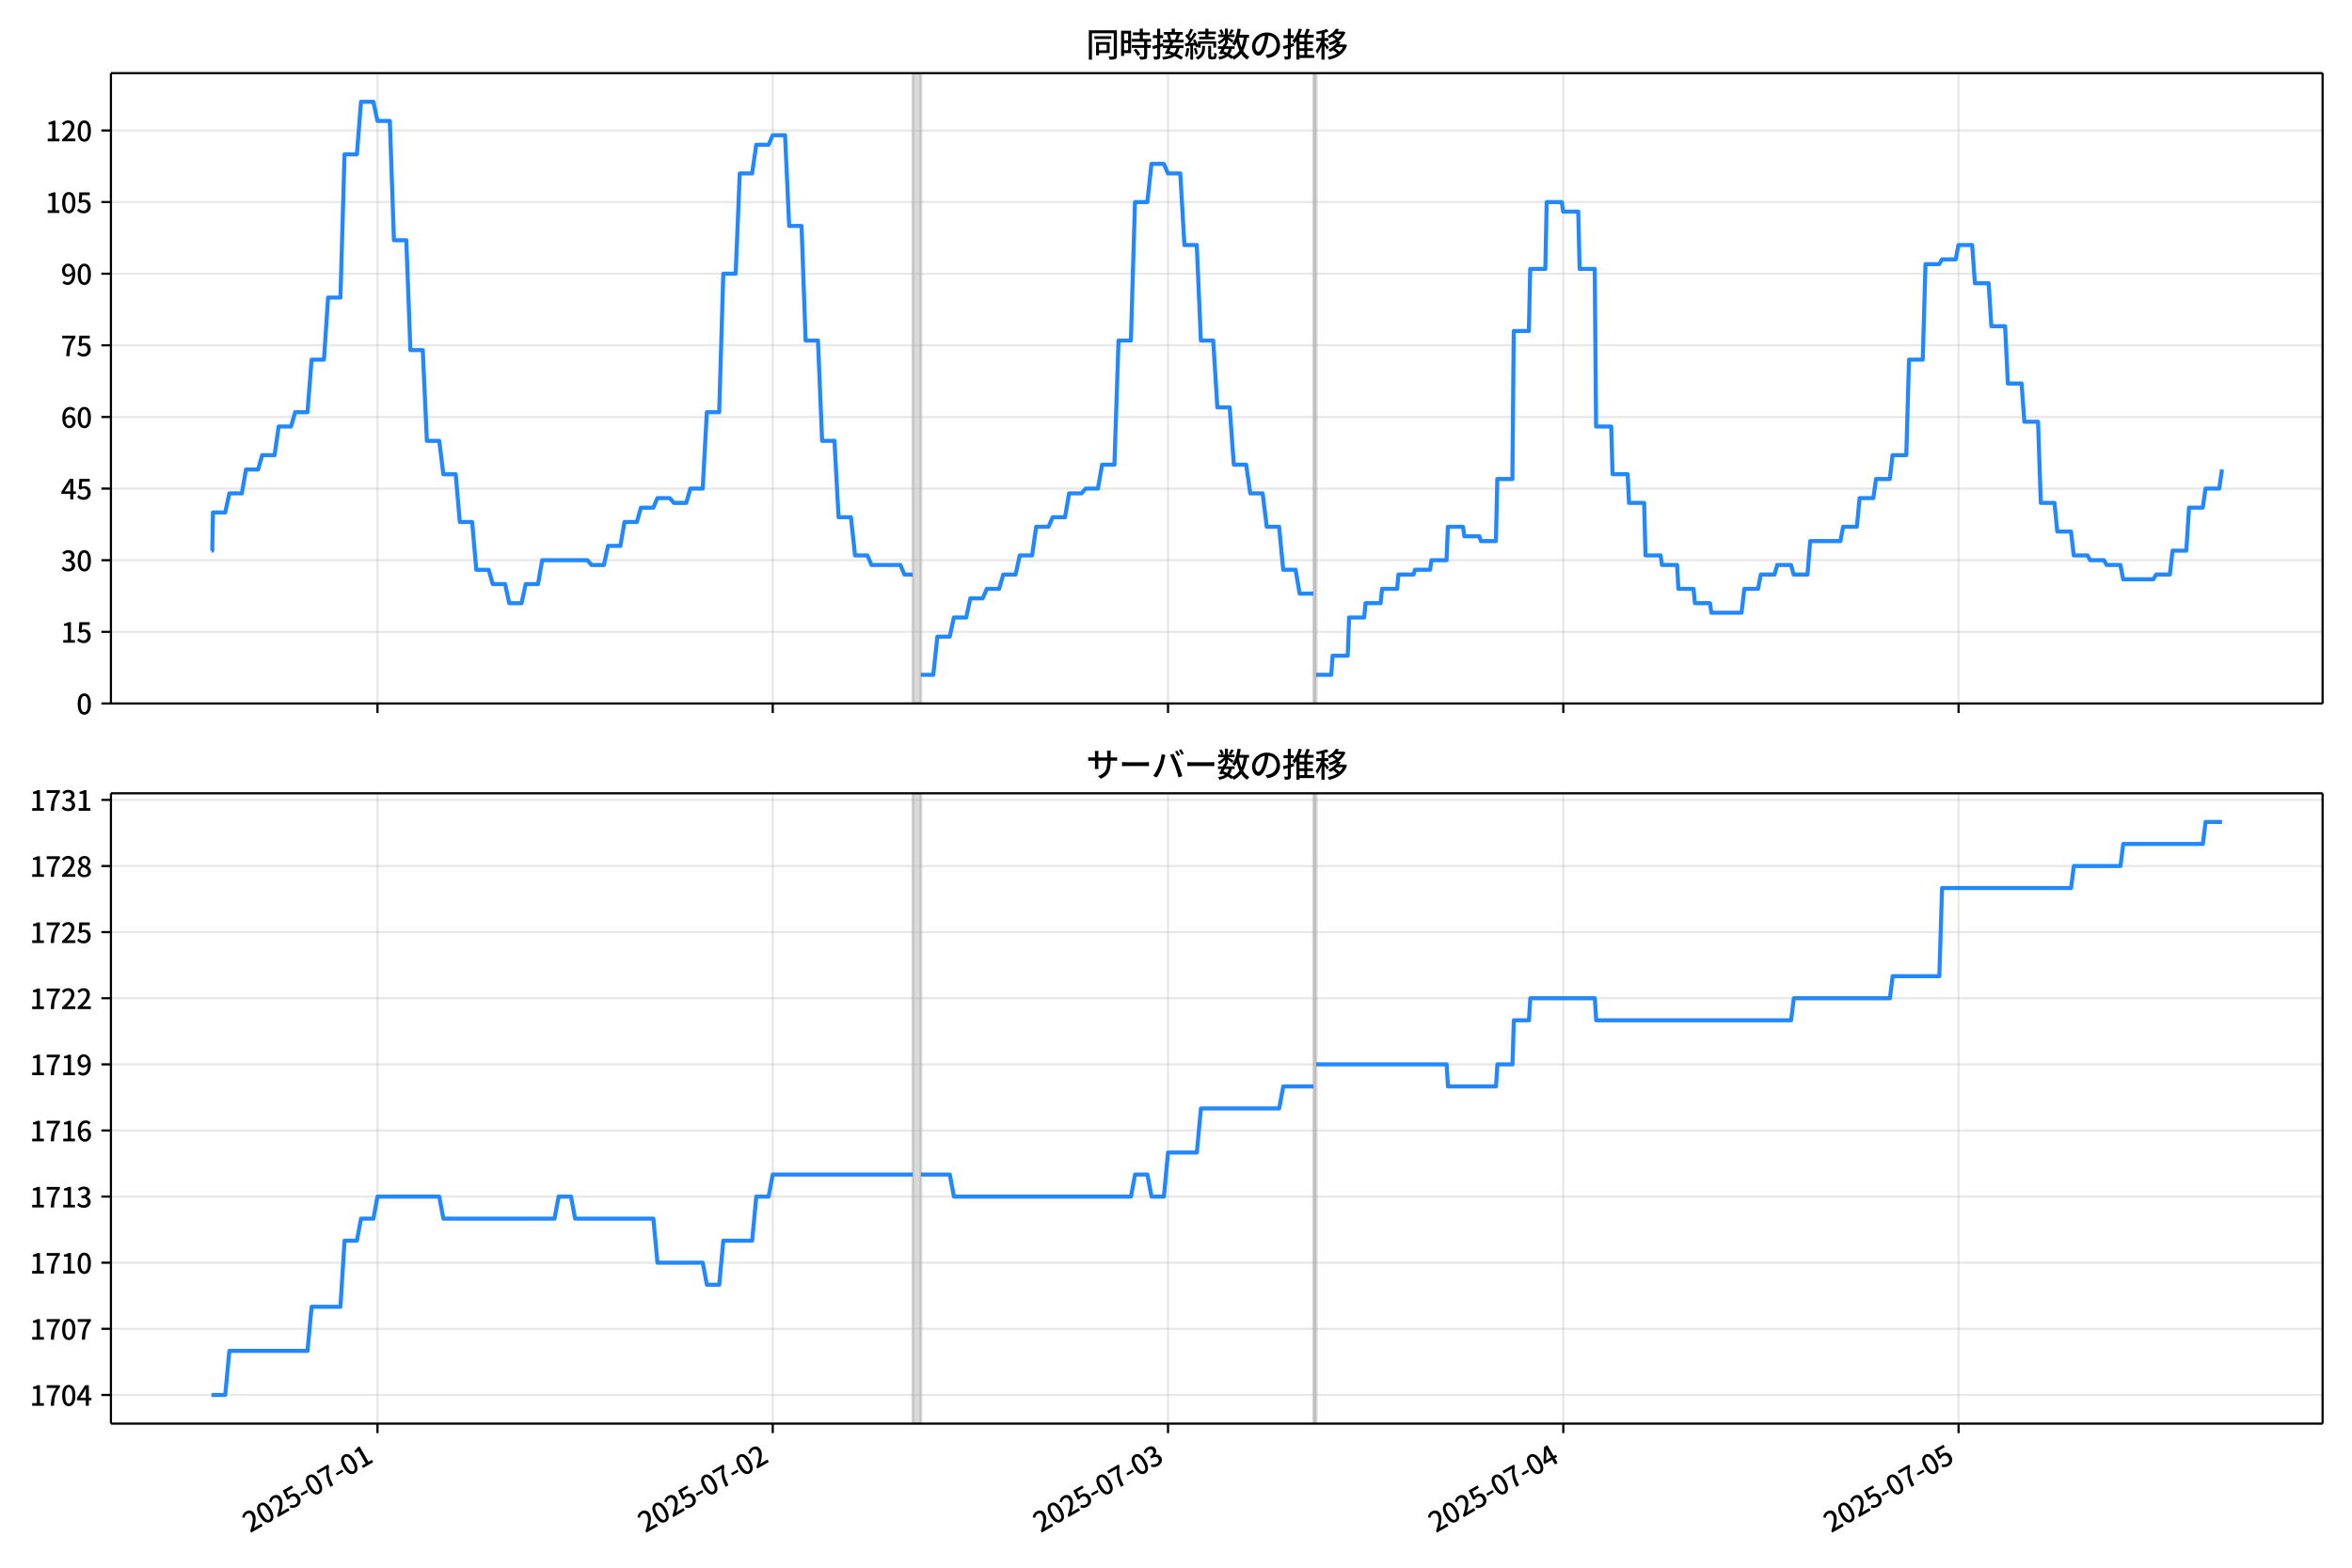 <!DOCTYPE svg  PUBLIC '-//W3C//DTD SVG 1.1//EN'  'http://www.w3.org/Graphics/SVG/1.1/DTD/svg11.dtd'>
<svg version="1.1" viewBox="0 0 864 576" xmlns="http://www.w3.org/2000/svg" xmlns:xlink="http://www.w3.org/1999/xlink">
 <defs>
  <style type="text/css">*{stroke-linejoin: round; stroke-linecap: butt}</style>
 </defs>
 <g id="aa">
  <g id="ab">
   <path d="m0 576h864v-576h-864z" fill="#fff"/>
  </g>
  <g id="ac">
   <g id="ad">
    <path d="m40.75 258.47h812.45v-231.59h-812.45z" fill="#fff"/>
   </g>
   <g id="ae">
    <path d="m335.29 258.47h3.025v-231.59h-3.025z" clip-path="url(#e)" fill="#808080" opacity=".3" stroke="#808080"/>
   </g>
   <g id="af">
    <path d="m482.51 258.47h1.008v-231.59h-1.008z" clip-path="url(#e)" fill="#808080" opacity=".3" stroke="#808080"/>
   </g>
   <g id="ag">
    <g id="ah">
     <g id="ai">
      <path d="m138.67 258.47v-231.59" clip-path="url(#e)" fill="none" stroke="#b0b0b0" stroke-linecap="square" stroke-opacity=".3" stroke-width=".8"/>
     </g>
     <g id="aj">
      <defs>
       <path id="i" d="m0 0v3.5" stroke="#000" stroke-width=".8"/>
      </defs>
      <use x="138.669" y="258.468" stroke="#000000" stroke-width=".8" xlink:href="#i"/>
     </g>
    </g>
    <g id="ak">
     <g id="al">
      <path d="m283.87 258.47v-231.59" clip-path="url(#e)" fill="none" stroke="#b0b0b0" stroke-linecap="square" stroke-opacity=".3" stroke-width=".8"/>
     </g>
     <g id="am">
      <use x="283.869" y="258.468" stroke="#000000" stroke-width=".8" xlink:href="#i"/>
     </g>
    </g>
    <g id="an">
     <g id="ao">
      <path d="m429.07 258.47v-231.59" clip-path="url(#e)" fill="none" stroke="#b0b0b0" stroke-linecap="square" stroke-opacity=".3" stroke-width=".8"/>
     </g>
     <g id="ap">
      <use x="429.069" y="258.468" stroke="#000000" stroke-width=".8" xlink:href="#i"/>
     </g>
    </g>
    <g id="aq">
     <g id="ar">
      <path d="m574.27 258.47v-231.59" clip-path="url(#e)" fill="none" stroke="#b0b0b0" stroke-linecap="square" stroke-opacity=".3" stroke-width=".8"/>
     </g>
     <g id="as">
      <use x="574.27" y="258.468" stroke="#000000" stroke-width=".8" xlink:href="#i"/>
     </g>
    </g>
    <g id="at">
     <g id="au">
      <path d="m719.47 258.47v-231.59" clip-path="url(#e)" fill="none" stroke="#b0b0b0" stroke-linecap="square" stroke-opacity=".3" stroke-width=".8"/>
     </g>
     <g id="av">
      <use x="719.47" y="258.468" stroke="#000000" stroke-width=".8" xlink:href="#i"/>
     </g>
    </g>
   </g>
   <g id="aw">
    <g id="ax">
     <g id="ay">
      <path d="m40.75 258.47h812.45" clip-path="url(#e)" fill="none" stroke="#b0b0b0" stroke-linecap="square" stroke-opacity=".3" stroke-width=".8"/>
     </g>
     <g id="az">
      <defs>
       <path id="b" d="m0 0h-3.5" stroke="#000" stroke-width=".8"/>
      </defs>
      <use x="40.75" y="258.468" stroke="#000000" stroke-width=".8" xlink:href="#b"/>
     </g>
     <g id="ba">
      <!-- 0 -->
      <g transform="translate(28.05 262.45) scale(.1 -.1)">
       <defs>
        <path id="a" transform="scale(.016)" d="m1830-90q-460 0-806 275-346 276-535 823-188 547-188 1366 0 820 188 1357 189 538 535 803 346 266 806 266 461 0 800-269 340-269 528-803 189-534 189-1354 0-819-189-1366-188-547-528-823-339-275-800-275zm0 589q237 0 422 185 186 186 288 599 103 413 103 1091 0 679-103 1082-102 403-288 582-185 180-422 180-236 0-422-180-186-179-292-582-105-403-105-1082 0-678 105-1091 106-413 292-599 186-185 422-185z"/>
       </defs>
       <use xlink:href="#a"/>
      </g>
     </g>
    </g>
    <g id="bb">
     <g id="bc">
      <path d="m40.75 232.15h812.45" clip-path="url(#e)" fill="none" stroke="#b0b0b0" stroke-linecap="square" stroke-opacity=".3" stroke-width=".8"/>
     </g>
     <g id="bd">
      <use x="40.75" y="232.151" stroke="#000000" stroke-width=".8" xlink:href="#b"/>
     </g>
     <g id="be">
      <!-- 15 -->
      <g transform="translate(22.35 236.14) scale(.1 -.1)">
       <defs>
        <path id="c" transform="scale(.016)" d="m544 0v608h1037v3277h-845v467q333 58 579 147 247 90 451 218h557v-4109h915v-608h-2694z"/>
        <path id="h" transform="scale(.016)" d="m1715-90q-365 0-653 90t-506 237q-217 147-383 307l352 480q134-134 294-246t361-183q202-70 452-70 262 0 473 118 212 119 333 346 122 227 122 541 0 460-247 716-246 256-649 256-224 0-384-64t-365-198l-365 237 141 2240h2387v-627h-1747l-109-1204q154 77 307 118 154 42 340 42 397 0 723-160t518-490q192-329 192-847 0-519-224-887t-586-560q-361-192-777-192z"/>
       </defs>
       <use xlink:href="#c"/>
       <use transform="translate(57)" xlink:href="#h"/>
      </g>
     </g>
    </g>
    <g id="bf">
     <g id="bg">
      <path d="m40.75 205.83h812.45" clip-path="url(#e)" fill="none" stroke="#b0b0b0" stroke-linecap="square" stroke-opacity=".3" stroke-width=".8"/>
     </g>
     <g id="bh">
      <use x="40.75" y="205.834" stroke="#000000" stroke-width=".8" xlink:href="#b"/>
     </g>
     <g id="bi">
      <!-- 30 -->
      <g transform="translate(22.35 209.82) scale(.1 -.1)">
       <defs>
        <path id="k" transform="scale(.016)" d="m1715-90q-371 0-656 90t-503 240q-217 150-377 323l359 474q211-205 479-359 269-153 634-153 269 0 467 92 199 93 311 266t112 423q0 256-125 451t-429 300q-304 106-835 106v551q467 0 732 105 266 106 384 291 119 186 119 423 0 307-192 489-192 183-531 183-269 0-503-119-233-118-438-316l-384 460q282 256 614 413 333 157 737 157 422 0 748-144 327-144 512-413 186-269 186-659 0-403-221-685-221-281-592-422v-26q269-70 490-227t349-400 128-557q0-422-215-726-214-304-573-468-358-163-787-163z"/>
       </defs>
       <use xlink:href="#k"/>
       <use transform="translate(57)" xlink:href="#a"/>
      </g>
     </g>
    </g>
    <g id="bj">
     <g id="bk">
      <path d="m40.75 179.52h812.45" clip-path="url(#e)" fill="none" stroke="#b0b0b0" stroke-linecap="square" stroke-opacity=".3" stroke-width=".8"/>
     </g>
     <g id="bl">
      <use x="40.75" y="179.517" stroke="#000000" stroke-width=".8" xlink:href="#b"/>
     </g>
     <g id="bm">
      <!-- 45 -->
      <g transform="translate(22.35 183.5) scale(.1 -.1)">
       <defs>
        <path id="l" transform="scale(.016)" d="m2170 0v3072q0 192 12 457 13 266 20 458h-26q-90-179-183-365-92-185-195-364l-921-1415h2579v-576h-3328v493l1875 2957h858v-4717h-691z"/>
       </defs>
       <use xlink:href="#l"/>
       <use transform="translate(57)" xlink:href="#h"/>
      </g>
     </g>
    </g>
    <g id="bn">
     <g id="bo">
      <path d="m40.75 153.2h812.45" clip-path="url(#e)" fill="none" stroke="#b0b0b0" stroke-linecap="square" stroke-opacity=".3" stroke-width=".8"/>
     </g>
     <g id="bp">
      <use x="40.75" y="153.201" stroke="#000000" stroke-width=".8" xlink:href="#b"/>
     </g>
     <g id="bq">
      <!-- 60 -->
      <g transform="translate(22.35 157.19) scale(.1 -.1)">
       <defs>
        <path id="q" transform="scale(.016)" d="m1971-90q-339 0-634 144-294 144-518 435-224 292-352 733-128 442-128 1044 0 678 147 1161 148 483 397 784 250 301 570 445t665 144q397 0 688-147 292-147 490-359l-403-448q-128 154-327 253-198 99-409 99-307 0-567-182-259-182-413-605-153-422-153-1145 0-608 115-1002t326-589q212-195 493-195 212 0 375 121 163 122 259 343t96 522q0 300-90 511-89 212-259 320-169 109-419 109-211 0-451-134t-458-461l-25 538q134 192 313 323t374 201q196 71 375 71 397 0 694-163 298-163 467-490 170-326 170-825 0-468-195-817-195-348-512-544-317-195-701-195z"/>
       </defs>
       <use xlink:href="#q"/>
       <use transform="translate(57)" xlink:href="#a"/>
      </g>
     </g>
    </g>
    <g id="br">
     <g id="bs">
      <path d="m40.75 126.88h812.45" clip-path="url(#e)" fill="none" stroke="#b0b0b0" stroke-linecap="square" stroke-opacity=".3" stroke-width=".8"/>
     </g>
     <g id="bt">
      <use x="40.75" y="126.884" stroke="#000000" stroke-width=".8" xlink:href="#b"/>
     </g>
     <g id="bu">
      <!-- 75 -->
      <g transform="translate(22.35 130.87) scale(.1 -.1)">
       <defs>
        <path id="f" transform="scale(.016)" d="m1235 0q32 646 109 1187t224 1024 384 941 576 938h-2208v627h3027v-455q-409-512-665-989-256-476-397-969t-205-1053-90-1251h-755z"/>
       </defs>
       <use xlink:href="#f"/>
       <use transform="translate(57)" xlink:href="#h"/>
      </g>
     </g>
    </g>
    <g id="bv">
     <g id="bw">
      <path d="m40.75 100.57h812.45" clip-path="url(#e)" fill="none" stroke="#b0b0b0" stroke-linecap="square" stroke-opacity=".3" stroke-width=".8"/>
     </g>
     <g id="bx">
      <use x="40.75" y="100.567" stroke="#000000" stroke-width=".8" xlink:href="#b"/>
     </g>
     <g id="by">
      <!-- 90 -->
      <g transform="translate(22.35 104.55) scale(.1 -.1)">
       <defs>
        <path id="p" transform="scale(.016)" d="m1562-90q-410 0-708 150-297 151-502 356l403 461q141-160 346-256t422-96q224 0 425 102 202 103 352 333 151 230 237 614 87 384 87 941 0 589-115 970t-323 563-496 182q-205 0-372-118-166-118-262-336t-96-525q0-301 86-512 87-211 259-323 173-112 417-112 224 0 460 141 237 141 448 461l32-544q-134-180-313-314t-371-208-384-74q-391 0-689 166-297 167-467 496-169 330-169 823 0 467 195 816t515 541 698 192q339 0 636-138 298-137 519-419 221-281 349-710t128-1018q0-691-141-1187t-391-807q-249-310-563-461-313-150-652-150z"/>
       </defs>
       <use xlink:href="#p"/>
       <use transform="translate(57)" xlink:href="#a"/>
      </g>
     </g>
    </g>
    <g id="bz">
     <g id="ca">
      <path d="m40.75 74.25h812.45" clip-path="url(#e)" fill="none" stroke="#b0b0b0" stroke-linecap="square" stroke-opacity=".3" stroke-width=".8"/>
     </g>
     <g id="cb">
      <use x="40.75" y="74.25" stroke="#000000" stroke-width=".8" xlink:href="#b"/>
     </g>
     <g id="cc">
      <!-- 105 -->
      <g transform="translate(16.65 78.235) scale(.1 -.1)">
       <use xlink:href="#c"/>
       <use transform="translate(57)" xlink:href="#a"/>
       <use transform="translate(114)" xlink:href="#h"/>
      </g>
     </g>
    </g>
    <g id="cd">
     <g id="ce">
      <path d="m40.75 47.933h812.45" clip-path="url(#e)" fill="none" stroke="#b0b0b0" stroke-linecap="square" stroke-opacity=".3" stroke-width=".8"/>
     </g>
     <g id="cf">
      <use x="40.75" y="47.933" stroke="#000000" stroke-width=".8" xlink:href="#b"/>
     </g>
     <g id="cg">
      <!-- 120 -->
      <g transform="translate(16.65 51.919) scale(.1 -.1)">
       <defs>
        <path id="g" transform="scale(.016)" d="m282 0v429q697 621 1164 1136 468 515 701 956 234 442 234 826 0 256-87 451-86 196-262 301-176 106-445 106-275 0-506-151-230-150-422-368l-416 410q301 333 637 518 336 186 803 186 429 0 749-176t496-493 176-745q0-455-224-919t-615-935q-390-470-889-950 186 20 394 36t374 16h1184v-634h-3046z"/>
       </defs>
       <use xlink:href="#c"/>
       <use transform="translate(57)" xlink:href="#g"/>
       <use transform="translate(114)" xlink:href="#a"/>
      </g>
     </g>
    </g>
   </g>
   <g id="ch">
    <path d="m77.68 202.33h.287l.254-14.036h4.519l1.518-7.018h4.583l1.516-8.772h4.45l1.512-5.263h4.537l1.512-10.527h4.537l1.512-5.263h4.537l1.512-19.299h4.537l1.512-22.808h4.537l1.512-52.634h4.537l1.512-19.299h4.537l1.512 7.018h4.537l1.512 43.861h4.537l1.512 40.352h4.537l1.512 33.335h4.537l1.512 12.281h4.537l1.512 17.545h4.537l1.512 17.545h4.537l1.512 5.263h4.537l1.512 7.018h4.537l1.512-7.018h4.537l1.512-8.772h16.638l1.512 1.754h4.537l1.512-7.018h4.537l1.512-8.772h4.537l1.512-5.263h4.537l1.512-3.509h4.537l1.512 1.754h4.537l1.512-5.263h4.537l1.512-28.071h4.537l1.512-50.879h4.537l1.512-36.844h4.537l1.512-10.527h4.537l1.512-3.509h4.537l1.512 33.335h4.537l1.512 42.107h4.537l1.512 36.844h4.537l1.512 28.071h4.537l1.512 14.036h4.537l1.512 3.509h10.588l1.512 3.509h3.025m3.025 36.844h4.537l1.512-14.036h4.537l1.512-7.018h4.537l1.512-7.018h4.537l1.512-3.509h4.537l1.512-5.263h4.537l1.512-7.018h4.537l1.512-10.527h4.537l1.512-3.509h4.537l1.512-8.772h4.537l1.512-1.754h4.537l1.512-8.772h4.537l1.512-45.616h4.537l1.512-50.879h4.537l1.512-14.036h4.537l1.512 3.509h4.537l1.512 26.317h4.537l1.512 35.089h4.537l1.512 24.562h4.537l1.512 21.053h4.537l1.512 10.527h4.537l1.512 12.281h4.537l1.512 15.79h4.537l1.512 8.772h5.042m1.008 29.826h5.546l.504-7.018h5.546l.504-14.036h5.546l.504-5.263h5.546l.504-5.263h5.546l.504-5.263h5.546l.504-1.754h5.546l.504-3.509h5.546l.504-12.281h5.546l.504 3.509h5.546l.504 1.754h5.546l.504-22.808h5.546l.504-54.388h5.546l.504-22.808h5.546l.504-24.562h5.546l.504 3.509h5.546l.504 21.053h5.546l.504 57.897h5.546l.504 17.545h5.546l.504 10.527h5.546l.504 19.299h5.546l.504 3.509h5.546l.504 8.772h5.546l.504 5.263h5.546l.504 3.509h11.092l1.008-8.772h5.042l1.008-5.263h5.042l1.008-3.509h5.042l1.008 3.509h5.042l1.008-12.281h11.092l1.008-5.263h5.042l1.008-10.527h5.042l1.008-7.018h5.042l1.008-8.772h5.042l1.008-35.089h5.042l1.008-35.089h5.042l1.008-1.754h5.042l1.008-5.263h5.042l1.008 14.036h5.042l1.008 15.79h5.042l1.008 21.053h5.042l1.008 14.036h5.042l1.008 29.826h5.042l1.008 10.527h5.042l1.008 8.772h5.042l1.008 1.754h5.042l1.008 1.754h5.042l1.008 5.263h11.092l1.008-1.754h5.042l1.008-8.772h5.042l1.008-15.79h5.042l1.008-7.018h5.042l1.008-7.018v0" clip-path="url(#e)" fill="none" stroke="#28f" stroke-linecap="square" stroke-width="1.5"/>
   </g>
   <g id="ci">
    <path d="m40.75 258.47v-231.59" fill="none" stroke="#000" stroke-linecap="square" stroke-width=".8"/>
   </g>
   <g id="cj">
    <path d="m853.2 258.47v-231.59" fill="none" stroke="#000" stroke-linecap="square" stroke-width=".8"/>
   </g>
   <g id="ck">
    <path d="m40.75 258.47h812.45" fill="none" stroke="#000" stroke-linecap="square" stroke-width=".8"/>
   </g>
   <g id="cl">
    <path d="m40.75 26.88h812.45" fill="none" stroke="#000" stroke-linecap="square" stroke-width=".8"/>
   </g>
   <g id="cm">
    <!-- 同時接続数の推移 -->
    <g transform="translate(398.98 20.88) scale(.12 -.12)">
     <defs>
      <path id="w" transform="scale(.016)" d="m1587 3936h3232v-518h-3232v518zm320-1114h557v-2534h-557v2534zm301 0h2291v-2086h-2291v512h1734v1069h-1734v505zm-1683 2260h5113v-570h-4524v-5056h-589v5626zm4768 0h595v-4896q0-250-67-397t-227-218q-160-77-426-96t-675-19q-13 83-45 192t-77 218q-45 108-89 185 281-13 527-13 247 0 330 0 83 7 118 42 36 35 36 112v4890z"/>
      <path id="u" transform="scale(.016)" d="m2714 4672h3238v-525h-3238v525zm-244-1235h3712v-538h-3712v538zm20-1184h3635v-531h-3635v531zm1523 3155h595v-2310h-595v2310zm832-2451h589v-2823q0-230-61-364-61-135-227-199-167-70-423-86t-633-16q-20 121-78 285-57 163-121 284 275-6 509-9t310-3q77 6 106 28 29 23 29 93v2810zm-2023-1677 487 282q153-160 313-352t294-381q135-189 206-343l-519-313q-64 153-189 348-124 196-278 394-154 199-314 365zm-2086 3718h1619v-4281h-1619v544h1056v3187h-1056v550zm32-1843h1293v-537h-1293v537zm-320 1843h563v-4832h-563v4832z"/>
      <path id="v" transform="scale(.016)" d="m3866 5408h614v-870h-614v870zm-1479-653h3597v-518h-3597v518zm-230-1485h4e3v-518h-4e3v518zm825 922 519 102q64-160 121-342 58-182 96-352 39-170 45-304l-544-128q-6 134-42 313-35 180-83 365-48 186-112 346zm1856 109 589-71q-96-275-202-557-105-281-195-486l-518 77q58 147 122 329 64 183 118 372t86 336zm-2643-2106h3943v-518h-3943v518zm1408 685 602-115q-167-371-362-784t-390-797-362-685l-525 179q160 288 346 666t368 784 323 752zm-659-2157 358 403q352-102 733-240 381-137 752-304 371-166 697-336 327-169 558-329l-384-461q-218 160-532 336-313 176-685 345-371 170-755 323-384 154-742 263zm1894 1114 583-71q-122-550-353-944-230-393-604-662t-922-435q-547-167-1296-269-25 128-93 269-67 141-137 230 678 64 1168 192t819 349q330 221 531 550 202 330 304 791zm-4684 217q396 90 953 240 557 151 1120 311l77-544q-525-154-1053-311-528-156-963-284l-134 588zm121 2093h1965v-563h-1965v563zm819 1248h576v-5229q0-236-51-374t-192-208q-141-77-355-99-214-23-541-16-13 115-64 288t-109 294q205-6 381-6t234 0q64 0 92 28 29 29 29 93v5229z"/>
      <path id="t" transform="scale(.016)" d="m4058 5408h595v-1798h-595v1798zm-1415-563h3443v-499h-3443v499zm231-992h3008v-499h-3008v499zm-224-877h3475v-1203h-531v729h-2432v-729h-512v1203zm1964-877h551v-1881q0-122 22-157 23-35 106-35 25 0 92 0 68 0 135 0t99 0q51 0 83 54t45 224 19 515q90-70 234-131t259-93q-19-429-83-662-64-234-183-326-118-93-316-93-39 0-103 0t-134 0-138 0q-67 0-99 0-237 0-365 64t-176 218q-48 153-48 422v1881zm-1164-6h550v-455q0-243-48-528-48-284-186-579-137-294-409-572-272-279-727-503-70 90-192 208-121 118-230 195 416 205 665 438 250 234 371 474 122 240 164 467 42 228 42 413v442zm-2240 3309 524-192q-121-244-259-503-137-259-275-496t-259-416l-410 173q122 186 246 438 125 253 240 515 116 263 193 481zm716-743 500-230q-224-359-496-756-272-396-548-764-275-368-518-650l-358 205q179 211 377 483 199 272 387 569 189 298 358 592 170 295 298 551zm-1721-665 307 403q166-154 339-340 173-185 320-364t224-327l-326-460q-77 160-218 348-141 189-314 384-172 196-332 356zm1485-832 435 179q128-211 249-458 122-246 215-474 93-227 137-412l-473-211q-32 185-119 422-86 237-201 486-115 250-243 468zm-1530-583q422 26 998 54 576 29 1184 68l7-499q-570-45-1127-84-556-38-992-70l-70 531zm1702-992 436 135q121-276 214-596t118-556l-454-148q-26 237-112 563-86 327-202 602zm-1363 109 499-83q-57-455-163-897-105-441-253-748-51 32-134 73-83 42-170 83-86 42-144 62 148 294 234 697t131 813zm691 627h525v-2861h-525v2861z"/>
      <path id="n" transform="scale(.016)" d="m224 2022h3187v-499h-3187v499zm51 2247h3111v-487h-3111v487zm1127-1735 563-121q-154-320-333-672t-352-679q-173-326-326-582l-532 173q148 243 324 566t345 669q170 346 311 646zm934-832 563-64q-89-480-262-838t-461-614-701-432-976-298q-25 128-99 269t-157 237q659 102 1085 303 426 202 666 554t342 883zm422 3597 519-211q-147-218-298-436-150-217-278-377l-403 186q121 173 252 413 132 240 208 425zm-1203 109h563v-2957h-563v2957zm-1075-320 448 186q134-192 246-420 112-227 157-393l-467-211q-38 172-147 406t-237 432zm1094-1050 397-236q-160-263-400-529-240-265-519-489-278-224-553-378-51 103-141 237-89 135-179 218 269 109 534 294 266 186 493 416 228 231 368 467zm487-204q83-45 246-145 163-99 352-211t346-211 221-150l-327-423q-83 77-230 198-147 122-317 253-170 132-327 250-156 119-259 189l295 250zm1798 396h2311v-556h-2311v556zm115 1178 615-90q-103-640-263-1235t-384-1101q-224-505-512-889-44 57-134 134t-186 157-166 125q275 339 473 796 199 458 340 995 141 538 217 1108zm1223-1510 614-58q-147-1101-445-1940-297-838-813-1443-515-604-1321-1014-26 71-90 177-64 105-134 208-70 102-128 159 742 346 1212 880 471 535 730 1290 260 755 375 1741zm-1005-135q134-851 387-1597 253-745 659-1305 407-560 1002-874-70-57-154-150-83-93-154-189-70-96-121-179-633 371-1056 988-422 618-688 1434-265 816-425 1783l550 89zm-3309-3065 327 416q377-148 754-330 378-182 701-378 324-195 548-368l-416-435q-211 179-519 378-307 198-666 383-358 186-729 334z"/>
      <path id="s" transform="scale(.016)" d="m3686 4378q-64-493-163-1041-99-547-265-1084-192-653-432-1104t-522-688-595-237q-320 0-596 221-275 221-448 621-172 400-172 931 0 537 220 1017 221 480 611 851 391 372 909 583 519 211 1121 211 576 0 1040-186 464-185 793-515 330-329 502-771 173-441 173-941 0-672-278-1194-278-521-816-851-538-329-1318-444l-378 601q166 20 307 42t263 48q307 70 585 217 279 148 496 375 218 227 342 534 125 308 125 692t-122 713q-121 330-358 573-236 243-582 380-346 138-781 138-525 0-935-186-409-185-694-489-284-304-432-656-147-352-147-678 0-365 89-605 90-240 224-355 135-115 276-115t288 144 297 457q151 314 298 800 147 461 246 982 100 522 145 1021l684-12z"/>
      <path id="o" transform="scale(.016)" d="m2995 2925h2893v-519h-2893v519zm0-1280h2893v-519h-2893v519zm-64-1299h3232v-557h-3232v557zm1312 3577h563v-3763h-563v3763zm429 1466 634-141q-154-390-340-794-185-403-339-684l-512 140q103 199 208 458 106 259 195 528 90 269 154 493zm-1472 25 582-147q-153-518-371-1018-217-499-483-931t-573-758q-38 64-109 160-70 96-147 198-77 103-141 160 416 416 733 1034t509 1302zm128-1203h2720v-537h-2720v-4205h-582v4422l313 320h269zm-3174-2157q396 90 953 240 557 151 1120 311l77-544q-525-154-1053-311-528-156-963-284l-134 588zm121 2093h1965v-563h-1965v563zm819 1248h576v-5229q0-236-51-374t-192-208q-141-77-355-99-214-23-541-16-13 115-64 288t-109 294q205-6 381-6t234 0q64 0 92 28 29 29 29 93v5229z"/>
      <path id="m" transform="scale(.016)" d="m4051 5402 595-109q-281-493-729-941t-1107-806q-39 64-106 144t-141 153q-73 74-137 119 608 288 1011 678t614 762zm-77-557h1511v-493h-1863l352 493zm1293 0h109l109 25 384-179q-192-505-496-905t-695-701q-390-301-845-519-454-217-947-358-44 109-137 253t-176 227q448 109 867 294 419 186 777 445 359 259 631 592t419 730v96zm-1990-954 377 307q167-96 336-218 170-121 320-249 151-128 247-237l-397-332q-90 108-237 236t-317 259q-169 132-329 234zm1107-934 595-109q-307-538-803-1031-496-492-1232-876-38 64-102 144t-138 156q-74 77-138 116 455 217 807 483t604 554q253 288 407 563zm-90-589h1460v-506h-1818l358 506zm1268 0h121l109 26 384-167q-192-614-531-1075t-787-794q-448-332-983-553-534-221-1129-355-45 115-132 269-86 153-176 249 551 96 1043 285 493 189 903 473 410 285 714 669t464 883v90zm-2132-1056 410 339q186-102 384-237 198-134 371-275t282-269l-435-371q-103 128-270 272-166 144-361 288t-381 253zm-2150 3533h589v-5376h-589v5376zm-992-1242h2336v-569h-2336v569zm1024-224 365-160q-96-339-231-707-134-368-291-727-157-358-336-672-179-313-365-537-44 128-134 291t-160 272q173 192 339 457 167 266 323 570 157 304 282 618t208 595zm941 1946 416-467q-314-122-695-221-380-99-784-173-403-74-780-131-20 102-71 236-51 135-102 231 358 58 732 138 375 80 711 179t573 208zm-397-2579q58-45 179-170 122-125 266-266 144-140 259-265t160-183l-352-473q-58 102-157 255-99 154-218 317-118 164-227 311-108 147-185 237l275 237z"/>
     </defs>
     <use xlink:href="#w"/>
     <use transform="translate(100)" xlink:href="#u"/>
     <use transform="translate(200)" xlink:href="#v"/>
     <use transform="translate(300)" xlink:href="#t"/>
     <use transform="translate(400)" xlink:href="#n"/>
     <use transform="translate(500)" xlink:href="#s"/>
     <use transform="translate(600)" xlink:href="#o"/>
     <use transform="translate(700)" xlink:href="#m"/>
    </g>
   </g>
  </g>
  <g id="cn">
   <g id="co">
    <path d="m40.75 523.06h812.45v-231.59h-812.45z" fill="#fff"/>
   </g>
   <g id="cp">
    <path d="m335.29 523.06h3.025v-231.59h-3.025z" clip-path="url(#d)" fill="#808080" opacity=".3" stroke="#808080"/>
   </g>
   <g id="cq">
    <path d="m482.51 523.06h1.008v-231.59h-1.008z" clip-path="url(#d)" fill="#808080" opacity=".3" stroke="#808080"/>
   </g>
   <g id="cr">
    <g id="cs">
     <g id="ct">
      <path d="m138.67 523.06v-231.59" clip-path="url(#d)" fill="none" stroke="#b0b0b0" stroke-linecap="square" stroke-opacity=".3" stroke-width=".8"/>
     </g>
     <g id="cu">
      <use x="138.669" y="523.055" stroke="#000000" stroke-width=".8" xlink:href="#i"/>
     </g>
     <g id="cv">
      <!-- 2025-07-01 -->
      <g transform="translate(91.879 563.33) rotate(-30) scale(.1 -.1)">
       <defs>
        <path id="j" transform="scale(.016)" d="m301 1536v544h1689v-544h-1689z"/>
       </defs>
       <use xlink:href="#g"/>
       <use transform="translate(57)" xlink:href="#a"/>
       <use transform="translate(114)" xlink:href="#g"/>
       <use transform="translate(171)" xlink:href="#h"/>
       <use transform="translate(228)" xlink:href="#j"/>
       <use transform="translate(263.7)" xlink:href="#a"/>
       <use transform="translate(320.7)" xlink:href="#f"/>
       <use transform="translate(377.7)" xlink:href="#j"/>
       <use transform="translate(413.4)" xlink:href="#a"/>
       <use transform="translate(470.4)" xlink:href="#c"/>
      </g>
     </g>
    </g>
    <g id="cw">
     <g id="cx">
      <path d="m283.87 523.06v-231.59" clip-path="url(#d)" fill="none" stroke="#b0b0b0" stroke-linecap="square" stroke-opacity=".3" stroke-width=".8"/>
     </g>
     <g id="cy">
      <use x="283.869" y="523.055" stroke="#000000" stroke-width=".8" xlink:href="#i"/>
     </g>
     <g id="cz">
      <!-- 2025-07-02 -->
      <g transform="translate(237.08 563.33) rotate(-30) scale(.1 -.1)">
       <use xlink:href="#g"/>
       <use transform="translate(57)" xlink:href="#a"/>
       <use transform="translate(114)" xlink:href="#g"/>
       <use transform="translate(171)" xlink:href="#h"/>
       <use transform="translate(228)" xlink:href="#j"/>
       <use transform="translate(263.7)" xlink:href="#a"/>
       <use transform="translate(320.7)" xlink:href="#f"/>
       <use transform="translate(377.7)" xlink:href="#j"/>
       <use transform="translate(413.4)" xlink:href="#a"/>
       <use transform="translate(470.4)" xlink:href="#g"/>
      </g>
     </g>
    </g>
    <g id="da">
     <g id="db">
      <path d="m429.07 523.06v-231.59" clip-path="url(#d)" fill="none" stroke="#b0b0b0" stroke-linecap="square" stroke-opacity=".3" stroke-width=".8"/>
     </g>
     <g id="dc">
      <use x="429.069" y="523.055" stroke="#000000" stroke-width=".8" xlink:href="#i"/>
     </g>
     <g id="dd">
      <!-- 2025-07-03 -->
      <g transform="translate(382.28 563.33) rotate(-30) scale(.1 -.1)">
       <use xlink:href="#g"/>
       <use transform="translate(57)" xlink:href="#a"/>
       <use transform="translate(114)" xlink:href="#g"/>
       <use transform="translate(171)" xlink:href="#h"/>
       <use transform="translate(228)" xlink:href="#j"/>
       <use transform="translate(263.7)" xlink:href="#a"/>
       <use transform="translate(320.7)" xlink:href="#f"/>
       <use transform="translate(377.7)" xlink:href="#j"/>
       <use transform="translate(413.4)" xlink:href="#a"/>
       <use transform="translate(470.4)" xlink:href="#k"/>
      </g>
     </g>
    </g>
    <g id="de">
     <g id="df">
      <path d="m574.27 523.06v-231.59" clip-path="url(#d)" fill="none" stroke="#b0b0b0" stroke-linecap="square" stroke-opacity=".3" stroke-width=".8"/>
     </g>
     <g id="dg">
      <use x="574.27" y="523.055" stroke="#000000" stroke-width=".8" xlink:href="#i"/>
     </g>
     <g id="dh">
      <!-- 2025-07-04 -->
      <g transform="translate(527.48 563.33) rotate(-30) scale(.1 -.1)">
       <use xlink:href="#g"/>
       <use transform="translate(57)" xlink:href="#a"/>
       <use transform="translate(114)" xlink:href="#g"/>
       <use transform="translate(171)" xlink:href="#h"/>
       <use transform="translate(228)" xlink:href="#j"/>
       <use transform="translate(263.7)" xlink:href="#a"/>
       <use transform="translate(320.7)" xlink:href="#f"/>
       <use transform="translate(377.7)" xlink:href="#j"/>
       <use transform="translate(413.4)" xlink:href="#a"/>
       <use transform="translate(470.4)" xlink:href="#l"/>
      </g>
     </g>
    </g>
    <g id="di">
     <g id="dj">
      <path d="m719.47 523.06v-231.59" clip-path="url(#d)" fill="none" stroke="#b0b0b0" stroke-linecap="square" stroke-opacity=".3" stroke-width=".8"/>
     </g>
     <g id="dk">
      <use x="719.47" y="523.055" stroke="#000000" stroke-width=".8" xlink:href="#i"/>
     </g>
     <g id="dl">
      <!-- 2025-07-05 -->
      <g transform="translate(672.68 563.33) rotate(-30) scale(.1 -.1)">
       <use xlink:href="#g"/>
       <use transform="translate(57)" xlink:href="#a"/>
       <use transform="translate(114)" xlink:href="#g"/>
       <use transform="translate(171)" xlink:href="#h"/>
       <use transform="translate(228)" xlink:href="#j"/>
       <use transform="translate(263.7)" xlink:href="#a"/>
       <use transform="translate(320.7)" xlink:href="#f"/>
       <use transform="translate(377.7)" xlink:href="#j"/>
       <use transform="translate(413.4)" xlink:href="#a"/>
       <use transform="translate(470.4)" xlink:href="#h"/>
      </g>
     </g>
    </g>
   </g>
   <g id="dm">
    <g id="dn">
     <g id="do">
      <path d="m40.75 512.53h812.45" clip-path="url(#d)" fill="none" stroke="#b0b0b0" stroke-linecap="square" stroke-opacity=".3" stroke-width=".8"/>
     </g>
     <g id="dp">
      <use x="40.75" y="512.529" stroke="#000000" stroke-width=".8" xlink:href="#b"/>
     </g>
     <g id="dq">
      <!-- 1704 -->
      <g transform="translate(10.95 516.51) scale(.1 -.1)">
       <use xlink:href="#c"/>
       <use transform="translate(57)" xlink:href="#f"/>
       <use transform="translate(114)" xlink:href="#a"/>
       <use transform="translate(171)" xlink:href="#l"/>
      </g>
     </g>
    </g>
    <g id="dr">
     <g id="ds">
      <path d="m40.75 488.24h812.45" clip-path="url(#d)" fill="none" stroke="#b0b0b0" stroke-linecap="square" stroke-opacity=".3" stroke-width=".8"/>
     </g>
     <g id="dt">
      <use x="40.75" y="488.236" stroke="#000000" stroke-width=".8" xlink:href="#b"/>
     </g>
     <g id="du">
      <!-- 1707 -->
      <g transform="translate(10.95 492.22) scale(.1 -.1)">
       <use xlink:href="#c"/>
       <use transform="translate(57)" xlink:href="#f"/>
       <use transform="translate(114)" xlink:href="#a"/>
       <use transform="translate(171)" xlink:href="#f"/>
      </g>
     </g>
    </g>
    <g id="dv">
     <g id="dw">
      <path d="m40.75 463.94h812.45" clip-path="url(#d)" fill="none" stroke="#b0b0b0" stroke-linecap="square" stroke-opacity=".3" stroke-width=".8"/>
     </g>
     <g id="dx">
      <use x="40.75" y="463.944" stroke="#000000" stroke-width=".8" xlink:href="#b"/>
     </g>
     <g id="dy">
      <!-- 1710 -->
      <g transform="translate(10.95 467.93) scale(.1 -.1)">
       <use xlink:href="#c"/>
       <use transform="translate(57)" xlink:href="#f"/>
       <use transform="translate(114)" xlink:href="#c"/>
       <use transform="translate(171)" xlink:href="#a"/>
      </g>
     </g>
    </g>
    <g id="dz">
     <g id="ea">
      <path d="m40.75 439.65h812.45" clip-path="url(#d)" fill="none" stroke="#b0b0b0" stroke-linecap="square" stroke-opacity=".3" stroke-width=".8"/>
     </g>
     <g id="eb">
      <use x="40.75" y="439.651" stroke="#000000" stroke-width=".8" xlink:href="#b"/>
     </g>
     <g id="ec">
      <!-- 1713 -->
      <g transform="translate(10.95 443.64) scale(.1 -.1)">
       <use xlink:href="#c"/>
       <use transform="translate(57)" xlink:href="#f"/>
       <use transform="translate(114)" xlink:href="#c"/>
       <use transform="translate(171)" xlink:href="#k"/>
      </g>
     </g>
    </g>
    <g id="ed">
     <g id="ee">
      <path d="m40.75 415.36h812.45" clip-path="url(#d)" fill="none" stroke="#b0b0b0" stroke-linecap="square" stroke-opacity=".3" stroke-width=".8"/>
     </g>
     <g id="ef">
      <use x="40.75" y="415.359" stroke="#000000" stroke-width=".8" xlink:href="#b"/>
     </g>
     <g id="eg">
      <!-- 1716 -->
      <g transform="translate(10.95 419.34) scale(.1 -.1)">
       <use xlink:href="#c"/>
       <use transform="translate(57)" xlink:href="#f"/>
       <use transform="translate(114)" xlink:href="#c"/>
       <use transform="translate(171)" xlink:href="#q"/>
      </g>
     </g>
    </g>
    <g id="eh">
     <g id="ei">
      <path d="m40.75 391.07h812.45" clip-path="url(#d)" fill="none" stroke="#b0b0b0" stroke-linecap="square" stroke-opacity=".3" stroke-width=".8"/>
     </g>
     <g id="ej">
      <use x="40.75" y="391.067" stroke="#000000" stroke-width=".8" xlink:href="#b"/>
     </g>
     <g id="ek">
      <!-- 1719 -->
      <g transform="translate(10.95 395.05) scale(.1 -.1)">
       <use xlink:href="#c"/>
       <use transform="translate(57)" xlink:href="#f"/>
       <use transform="translate(114)" xlink:href="#c"/>
       <use transform="translate(171)" xlink:href="#p"/>
      </g>
     </g>
    </g>
    <g id="el">
     <g id="em">
      <path d="m40.75 366.77h812.45" clip-path="url(#d)" fill="none" stroke="#b0b0b0" stroke-linecap="square" stroke-opacity=".3" stroke-width=".8"/>
     </g>
     <g id="en">
      <use x="40.75" y="366.774" stroke="#000000" stroke-width=".8" xlink:href="#b"/>
     </g>
     <g id="eo">
      <!-- 1722 -->
      <g transform="translate(10.95 370.76) scale(.1 -.1)">
       <use xlink:href="#c"/>
       <use transform="translate(57)" xlink:href="#f"/>
       <use transform="translate(114)" xlink:href="#g"/>
       <use transform="translate(171)" xlink:href="#g"/>
      </g>
     </g>
    </g>
    <g id="ep">
     <g id="eq">
      <path d="m40.75 342.48h812.45" clip-path="url(#d)" fill="none" stroke="#b0b0b0" stroke-linecap="square" stroke-opacity=".3" stroke-width=".8"/>
     </g>
     <g id="er">
      <use x="40.75" y="342.482" stroke="#000000" stroke-width=".8" xlink:href="#b"/>
     </g>
     <g id="es">
      <!-- 1725 -->
      <g transform="translate(10.95 346.47) scale(.1 -.1)">
       <use xlink:href="#c"/>
       <use transform="translate(57)" xlink:href="#f"/>
       <use transform="translate(114)" xlink:href="#g"/>
       <use transform="translate(171)" xlink:href="#h"/>
      </g>
     </g>
    </g>
    <g id="et">
     <g id="eu">
      <path d="m40.75 318.19h812.45" clip-path="url(#d)" fill="none" stroke="#b0b0b0" stroke-linecap="square" stroke-opacity=".3" stroke-width=".8"/>
     </g>
     <g id="ev">
      <use x="40.75" y="318.189" stroke="#000000" stroke-width=".8" xlink:href="#b"/>
     </g>
     <g id="ew">
      <!-- 1728 -->
      <g transform="translate(10.95 322.17) scale(.1 -.1)">
       <defs>
        <path id="x" transform="scale(.016)" d="m1830-90q-441 0-787 163-345 164-547 448-202 285-202 650 0 314 122 557t314 419 403 291v32q-256 186-442 458-185 272-185 643 0 365 176 640t480 425q304 151 694 151 410 0 704-160t457-439q164-278 164-649 0-237-96-448t-234-381q-137-169-291-278v-32q218-115 397-285 179-169 288-406t109-557q0-346-189-628-189-281-532-448-342-166-803-166zm314 2708q205 198 310 419 106 221 106 464 0 211-83 384t-247 272q-163 99-393 99-288 0-480-183-192-182-192-502 0-256 134-429 135-172 359-294t486-230zm-294-2170q236 0 418 89 183 90 285 253 103 164 103 388 0 211-90 367-89 157-246 272-157 116-368 215t-454 195q-244-173-398-426-153-252-153-553 0-237 118-416 119-179 324-282 205-102 461-102z"/>
       </defs>
       <use xlink:href="#c"/>
       <use transform="translate(57)" xlink:href="#f"/>
       <use transform="translate(114)" xlink:href="#g"/>
       <use transform="translate(171)" xlink:href="#x"/>
      </g>
     </g>
    </g>
    <g id="ex">
     <g id="ey">
      <path d="m40.75 293.9h812.45" clip-path="url(#d)" fill="none" stroke="#b0b0b0" stroke-linecap="square" stroke-opacity=".3" stroke-width=".8"/>
     </g>
     <g id="ez">
      <use x="40.75" y="293.897" stroke="#000000" stroke-width=".8" xlink:href="#b"/>
     </g>
     <g id="fa">
      <!-- 1731 -->
      <g transform="translate(10.95 297.88) scale(.1 -.1)">
       <use xlink:href="#c"/>
       <use transform="translate(57)" xlink:href="#f"/>
       <use transform="translate(114)" xlink:href="#k"/>
       <use transform="translate(171)" xlink:href="#c"/>
      </g>
     </g>
    </g>
   </g>
   <g id="fb">
    <path d="m77.68 512.53h5.06l1.518-16.195h28.699l1.512-16.195h10.588l1.512-24.292h4.537l1.512-8.098h4.537l1.512-8.098h22.688l1.512 8.098h40.838l1.512-8.098h4.537l1.512 8.098h28.738l1.512 16.195h16.638l1.512 8.098h4.537l1.512-16.195h10.588l1.512-16.195h4.537l1.512-8.098h51.425m3.025 0h10.588l1.512 8.098h65.038l1.512-8.098h4.537l1.512 8.098h4.537l1.512-16.195h10.588l1.512-16.195h28.738l1.512-8.098h11.092m1.008-8.098h47.896l.504 8.098h17.646l.504-8.098h5.546l.504-16.195h5.546l.504-8.098h23.696l.504 8.098h71.592l1.008-8.098h35.292l1.008-8.098h17.142l1.008-32.39h47.392l1.008-8.098h17.142l1.008-8.098h29.242l1.008-8.098h6.05v0" clip-path="url(#d)" fill="none" stroke="#28f" stroke-linecap="square" stroke-width="1.5"/>
   </g>
   <g id="fc">
    <path d="m40.75 523.06v-231.59" fill="none" stroke="#000" stroke-linecap="square" stroke-width=".8"/>
   </g>
   <g id="fd">
    <path d="m853.2 523.06v-231.59" fill="none" stroke="#000" stroke-linecap="square" stroke-width=".8"/>
   </g>
   <g id="fe">
    <path d="m40.75 523.06h812.45" fill="none" stroke="#000" stroke-linecap="square" stroke-width=".8"/>
   </g>
   <g id="ff">
    <path d="m40.75 291.47h812.45" fill="none" stroke="#000" stroke-linecap="square" stroke-width=".8"/>
   </g>
   <g id="fg">
    <!-- サーバー数の推移 -->
    <g transform="translate(398.98 285.47) scale(.12 -.12)">
     <defs>
      <path id="z" transform="scale(.016)" d="m4685 2893q0-621-84-1111-83-489-288-877-204-387-569-691t-928-560l-544 512q448 167 781 371 333 205 550 503 218 298 323 739 106 442 106 1075v1620q0 192-10 339-9 147-22 217h723q-6-70-22-217t-16-339v-1581zm-2304 2086q-7-64-23-199-16-134-16-313v-2317q0-128 6-256 7-128 13-224 7-96 13-140h-710q6 44 12 140 7 96 13 221 7 125 7 259v2317q0 122-10 256-9 135-28 256h723zm-1978-1197q45-12 144-22t237-20q138-9 285-9h4217q237 0 394 13t246 26v-679q-76 7-240 13-163 6-393 6h-4224q-147 0-282-3-134-3-234-10-99-6-150-12v697z"/>
      <path id="r" transform="scale(.016)" d="m621 2854q109-6 265-16 157-9 339-16 183-6 349-6 128 0 352 0t509 0 598 0q314 0 624 0 311 0 586 0t486 0q212 0 327 0 230 0 416 16t301 22v-793q-109 6-308 19-198 13-409 13-109 0-324 0-214 0-489 0t-586 0q-310 0-624 0-313 0-598 0t-509 0-352 0q-262 0-525-10-262-9-428-22v793z"/>
      <path id="y" transform="scale(.016)" d="m4941 5037q83-109 176-269t182-320q90-160 154-288l-416-179q-96 192-240 448t-272 435l416 173zm723 275q83-122 182-282 100-160 196-317 96-156 153-271l-416-186q-102 205-246 454-144 250-279 429l410 173zm-4339-3360q102 262 201 556 100 295 183 612t144 630q61 314 93 602l723-147q-19-83-45-183-26-99-48-195t-42-166q-32-154-86-394t-131-512-164-551q-86-278-182-514-115-301-269-618-153-317-326-618-173-300-346-550l-697 294q301 397 563 874t429 880zm3155 198q-96 250-215 531-118 282-243 567-124 285-246 534-122 250-224 429l659 218q96-179 221-429t253-535q128-284 249-566 122-281 218-525 90-230 195-518 106-288 211-592 106-304 195-589 90-285 154-515l-729-237q-84 352-199 736t-240 768-259 723z"/>
     </defs>
     <use xlink:href="#z"/>
     <use transform="translate(100)" xlink:href="#r"/>
     <use transform="translate(200)" xlink:href="#y"/>
     <use transform="translate(300)" xlink:href="#r"/>
     <use transform="translate(400)" xlink:href="#n"/>
     <use transform="translate(500)" xlink:href="#s"/>
     <use transform="translate(600)" xlink:href="#o"/>
     <use transform="translate(700)" xlink:href="#m"/>
    </g>
   </g>
  </g>
 </g>
 <defs>
  <clipPath id="e">
   <rect x="40.75" y="26.88" width="812.45" height="231.59"/>
  </clipPath>
  <clipPath id="d">
   <rect x="40.75" y="291.47" width="812.45" height="231.59"/>
  </clipPath>
 </defs>
</svg>
